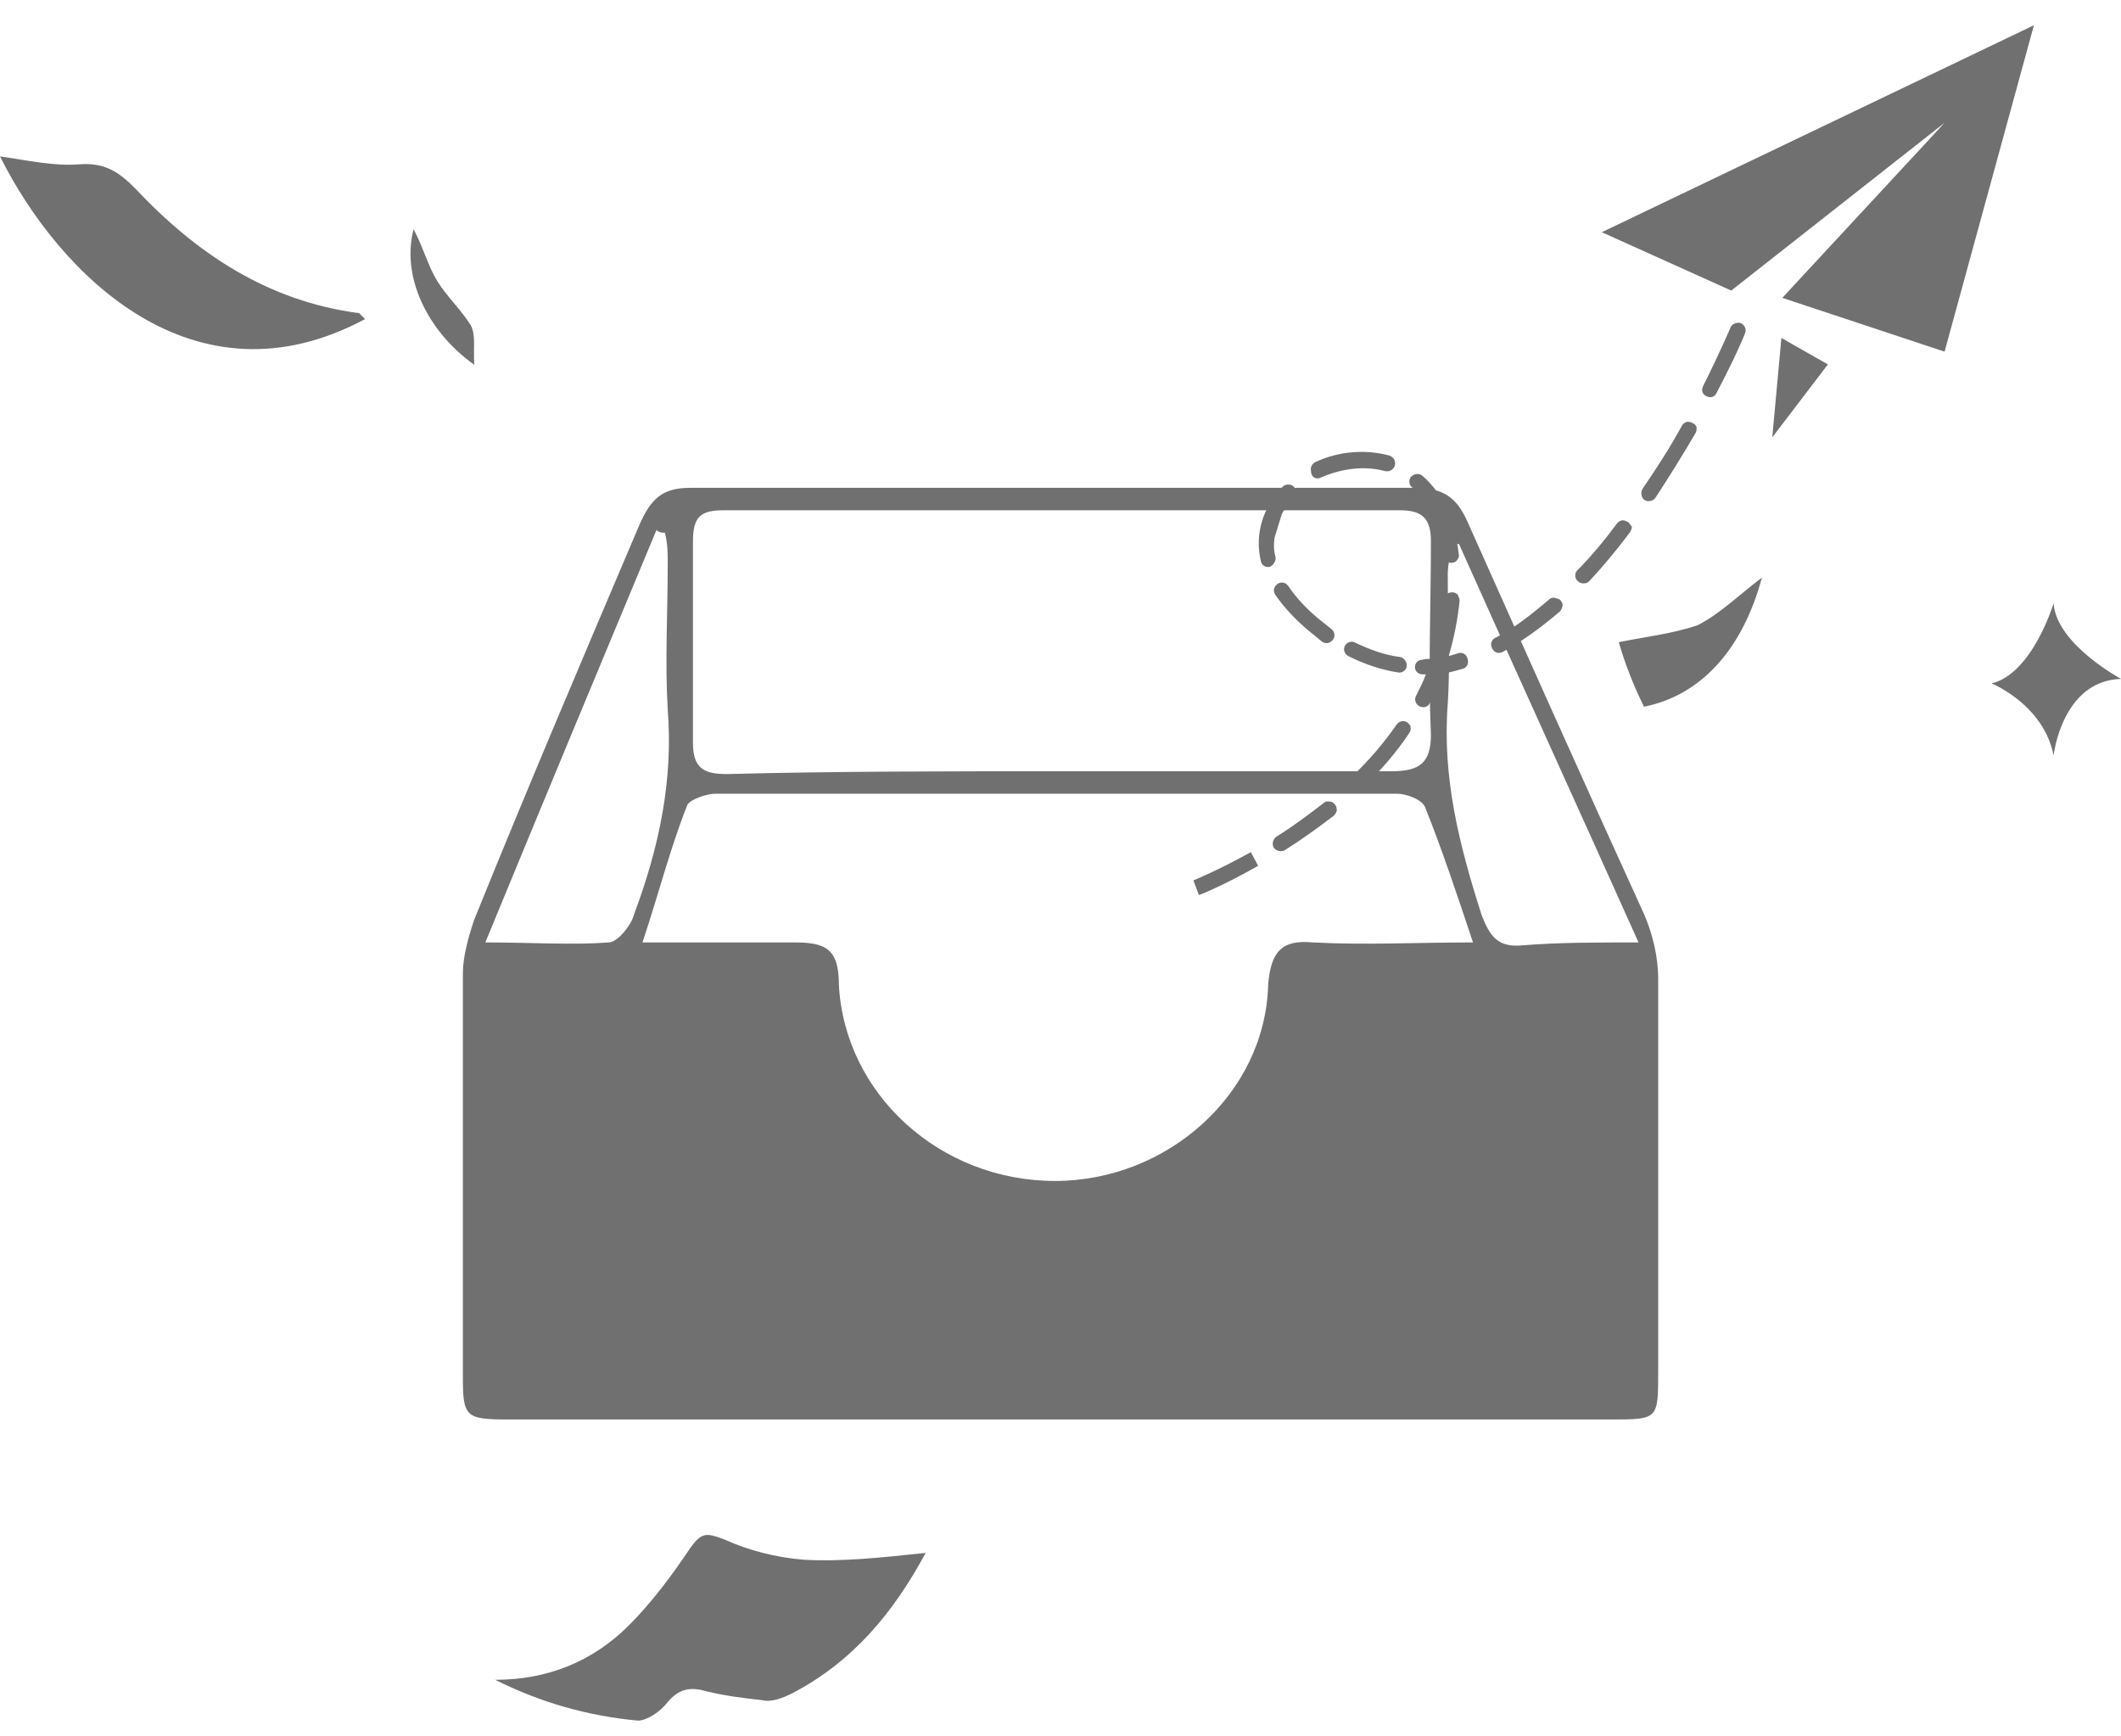 <?xml version="1.0" standalone="no"?><!DOCTYPE svg PUBLIC "-//W3C//DTD SVG 1.1//EN" "http://www.w3.org/Graphics/SVG/1.1/DTD/svg11.dtd"><svg t="1609119497782" class="icon" viewBox="0 0 1251 1024" version="1.1" xmlns="http://www.w3.org/2000/svg" p-id="8916" xmlns:xlink="http://www.w3.org/1999/xlink" width="61.084" height="50"><defs><style type="text/css"></style></defs><path d="M969.749 539.255c-34.755-76.128-69.509-153.91-104.263-231.693-6.62-14.895-14.895-19.859-31.443-19.859H407.066c-16.549 0-23.169 6.62-29.789 21.514-33.099 77.783-66.198 155.565-97.642 233.348-3.311 9.93-6.62 21.514-6.62 31.443v238.313c0 23.169 1.654 24.824 26.478 24.824H949.888c28.134 0 28.134 0 28.134-28.135V577.32c0.001-13.241-3.309-26.48-8.273-38.065zM408.721 319.147c0-14.895 4.965-18.204 18.204-18.204h398.843c13.24 0 18.204 4.965 18.204 18.204 0 38.064-1.655 76.128 0 114.192 0 16.549-6.62 21.514-23.169 21.514H625.519c-66.198 0-132.396 0-196.939 1.655-13.238 0-19.858-3.31-19.858-18.204v-119.156z m-49.648 236.658c-21.514 1.655-44.684 0-72.818 0 34.755-84.402 67.853-163.84 100.952-243.278 1.655 1.655 3.311 1.655 4.966 1.655 1.654 6.62 1.654 11.585 1.654 18.204 0 29.789-1.654 57.923 0 86.057 3.311 41.374-4.965 81.093-19.858 120.811-1.656 6.62-9.931 16.549-14.896 16.549z m415.392 0c-18.204-1.654-24.824 4.965-26.479 24.824-1.655 64.543-59.578 115.848-125.776 115.848-67.852 0-124.12-51.305-127.431-115.848 0-21.514-8.273-24.824-26.478-24.824h-89.367c9.93-29.789 16.549-56.268 26.478-81.093 1.655-3.31 11.585-6.62 16.549-6.62h402.153c4.965 0 14.896 3.31 16.549 8.275 9.931 24.824 18.204 49.647 28.135 79.436-34.755 0.001-62.889 1.656-94.333 0.001z m124.121 1.655c-14.896 1.655-19.859-4.965-24.824-18.204-13.24-41.374-23.169-81.093-19.859-124.121 1.655-24.824 0-51.303 0-76.128 0-6.62 1.655-11.585 1.655-16.549 1.655-1.655 3.31-1.655 4.965-1.655 34.754 77.783 69.508 153.91 105.917 235.003-26.479 0-46.339 0-67.853 1.655z" p-id="8917" fill="#707070"></path><path d="M545.967 915.835c-18.711 34.749-42.768 64.15-78.852 82.861-5.346 2.672-12.028 5.346-17.374 4.009-12.028-1.336-22.719-2.672-33.412-5.346-9.354-2.672-16.036-1.336-22.719 6.683-4.009 5.345-12.028 10.691-17.374 10.691-29.403-2.671-57.468-10.691-84.197-24.055 30.738 0 57.467-10.693 78.851-32.076 13.365-13.364 25.393-29.401 36.084-45.439 6.682-9.356 9.354-9.356 20.047-5.348 14.702 6.682 30.738 10.693 46.777 12.028 22.721 1.337 46.776-1.337 72.17-4.009zM0 92.231c16.384 2.341 31.597 5.852 46.809 4.682 15.214-1.17 23.406 4.682 32.767 14.043 36.277 38.617 78.406 66.702 132.236 73.724l3.51 3.51c-100.64 53.831-180.214-25.744-215.322-95.959zM954.792 378.725c16.549-3.31 31.444-4.965 46.339-9.93 13.24-6.62 24.824-18.204 38.064-28.134-11.585 43.029-36.409 69.508-69.508 76.128-6.62-13.24-11.586-26.479-14.895-38.064zM243.968 135.132c6.245 12.134 8.511 21.803 14.001 30.714 5.488 8.912 14.199 17.069 19.689 25.98 3.124 6.068 1.412 13.268 2.067 23.313-28.603-20.49-42.981-52.816-35.757-80.006zM1211.25 355.756s-12.366 41.401-36.56 47.315c0 0 30.646 12.366 36.56 42.475 0 0 4.841-44.09 39.787-45.163 0.001 0-38.174-20.431-39.787-44.627zM944.776 136.947l76.349 34.41 125.815-98.93-95.704 103.231 95.704 31.722L1199.632 14.896 944.776 136.947zM1050.695 199.315l-5.376 58.606 32.798-43.013-27.422-15.593z m-312.92 303.244c-19.356 10.753-33.873 16.67-33.873 16.67l3.227 8.599c0.538 0 15.056-5.911 34.947-17.204l-4.3-8.065z m43.013-29.034c-9.138 6.99-18.281 13.979-27.96 19.894-2.149 1.614-2.687 4.303-1.611 6.452 1.611 2.15 4.3 2.688 6.452 1.612 10.214-6.452 19.894-13.441 29.035-20.431 1.073-1.076 2.149-2.688 1.614-4.303 0-1.612-1.614-3.226-2.692-3.764-2.149-0.535-3.762-0.535-4.838 0.539z m49.465-47.315c-2.149-1.612-4.838-1.076-6.449 1.076-7.527 10.752-16.132 20.967-26.346 30.646-1.614 1.614-1.614 4.839 0 6.452 1.614 1.614 4.838 1.614 6.449 0 10.755-10.215 19.897-20.969 27.422-32.261 0.538-1.074 1.078-2.149 0.538-3.225 0.54-0.538-0.538-1.612-1.614-2.688z m20.969-98.393c0 1.614 1.076 3.227 2.689 3.764 1.614 0.539 3.225 0.539 4.838-0.537 1.073-1.076 2.151-2.688 1.611-4.3-2.149-20.432-9.676-36.024-21.505-46.242-2.151-1.612-4.836-1.074-6.449 0.539-1.616 1.614-1.616 4.838 0.535 6.452 10.218 8.065 16.667 22.046 18.281 40.324z m-74.196-45.701c0.538 0 1.076 0 2.149-0.538 12.366-5.377 25.811-6.99 37.638-3.765 2.687 0.539 4.838-0.537 5.914-3.225 0.538-2.688-0.538-4.841-3.227-5.915-13.978-3.764-29.571-2.689-43.551 3.762-2.151 1.077-3.225 3.227-2.687 5.377 0.001 2.689 1.612 4.303 3.764 4.303z m-24.735 46.24c-1.073-3.765-1.073-7.527-0.535-11.291l4.3-13.98c2.151-3.764 4.3-6.988 6.99-9.676 1.611-1.614 1.611-4.839 0-6.453-1.614-1.612-4.838-1.612-6.452 0-11.828 12.367-16.667 27.96-12.903 44.09 0.538 2.688 3.225 3.764 5.376 3.226 2.151-1.077 3.762-3.765 3.225-5.915z m1.078 16.129c-2.151 1.612-2.689 4.302-1.078 6.452 4.841 6.99 11.292 13.978 18.821 20.432 2.687 2.15 5.914 4.838 8.601 6.988 2.151 1.615 4.838 1.077 6.452-1.074 1.614-2.151 1.076-4.839-1.073-6.453l-8.065-6.45c-6.992-5.915-12.903-12.367-17.205-18.819-1.614-2.151-4.303-2.689-6.452-1.076z m72.045 52.153c2.151 0 4.303-1.614 4.303-4.302 0-2.15-1.614-4.302-3.765-4.839-9.138-1.076-17.743-4.3-26.881-8.603-2.154-1.076-4.841 0-5.916 2.15-1.073 2.153 0 4.841 2.151 5.915 9.679 4.839 19.356 8.065 29.571 9.679h0.538z m34.41-11.291c-1.611 0.539-3.76 1.076-5.376 1.612 3.227-10.752 5.376-22.044 6.454-32.798 0-1.076-0.54-2.15-1.078-3.226-0.535-1.076-2.149-1.612-3.225-1.612-2.687 0-4.838 1.612-4.838 4.3-1.076 11.828-3.225 23.657-7.527 34.948-1.614 0-3.762 0-5.376 0.538-2.689 0-4.3 2.151-4.3 4.302 0 2.689 2.149 4.302 4.841 4.302h1.608c-1.608 4.303-3.762 8.603-5.911 12.903-1.073 2.15 0 4.841 2.149 5.915 2.154 1.076 4.841 0.538 5.916-1.614 3.225-5.914 5.911-11.829 8.063-17.744 3.765-0.538 7.527-1.612 11.29-2.688 2.689-0.538 3.765-3.226 3.227-5.376-0.538-3.223-3.227-4.838-5.916-3.762z m53.768-31.721c-10.752 9.14-20.967 17.205-31.722 22.581-2.149 1.076-3.225 3.764-1.611 6.452 1.073 2.151 3.762 3.227 6.449 1.612 10.755-5.915 22.046-13.979 33.336-23.655 1.076-1.077 1.614-2.689 1.614-4.303-0.538-1.612-1.614-3.226-3.225-3.226-2.151-1.074-3.765-0.537-4.841 0.539z m46.777-45.701c-1.076-0.539-2.151-1.076-3.225-1.076-1.076 0-2.151 0.538-3.227 1.611-7.527 10.217-15.594 19.896-23.657 27.961-1.614 1.612-1.614 4.838 0.538 6.45 1.611 1.614 4.838 1.614 6.452 0 8.065-8.602 16.129-18.282 24.195-29.035 0.538-1.074 1.076-2.149 1.076-3.225-0.538-0.537-1.076-1.612-2.151-2.687z m37.64-58.607c-1.078-0.538-2.154-0.538-3.227-0.538-1.076 0.538-2.151 1.076-2.689 2.151-6.99 12.905-15.056 25.27-23.119 37.099-1.076 1.611-1.076 3.225-0.538 4.838 0.538 1.614 2.149 2.689 3.762 2.689s3.227-0.539 4.3-2.15c8.068-12.366 16.132-25.272 23.659-38.175 0.538-1.074 0.538-2.151 0.538-3.227-0.538-1.612-1.614-2.15-2.687-2.688z m29.03-58.605c-1.073-0.539-2.149-0.539-3.76 0-1.078 0.538-2.154 1.076-2.689 2.688 0 0-5.916 13.98-16.132 34.41-1.073 2.151-0.538 4.839 2.151 5.915 2.151 1.076 4.838 0.538 5.914-2.15 10.755-20.431 16.667-34.411 16.667-34.949 1.076-2.15 0-4.839-2.151-5.914z" p-id="8918" fill="#707070"></path></svg>